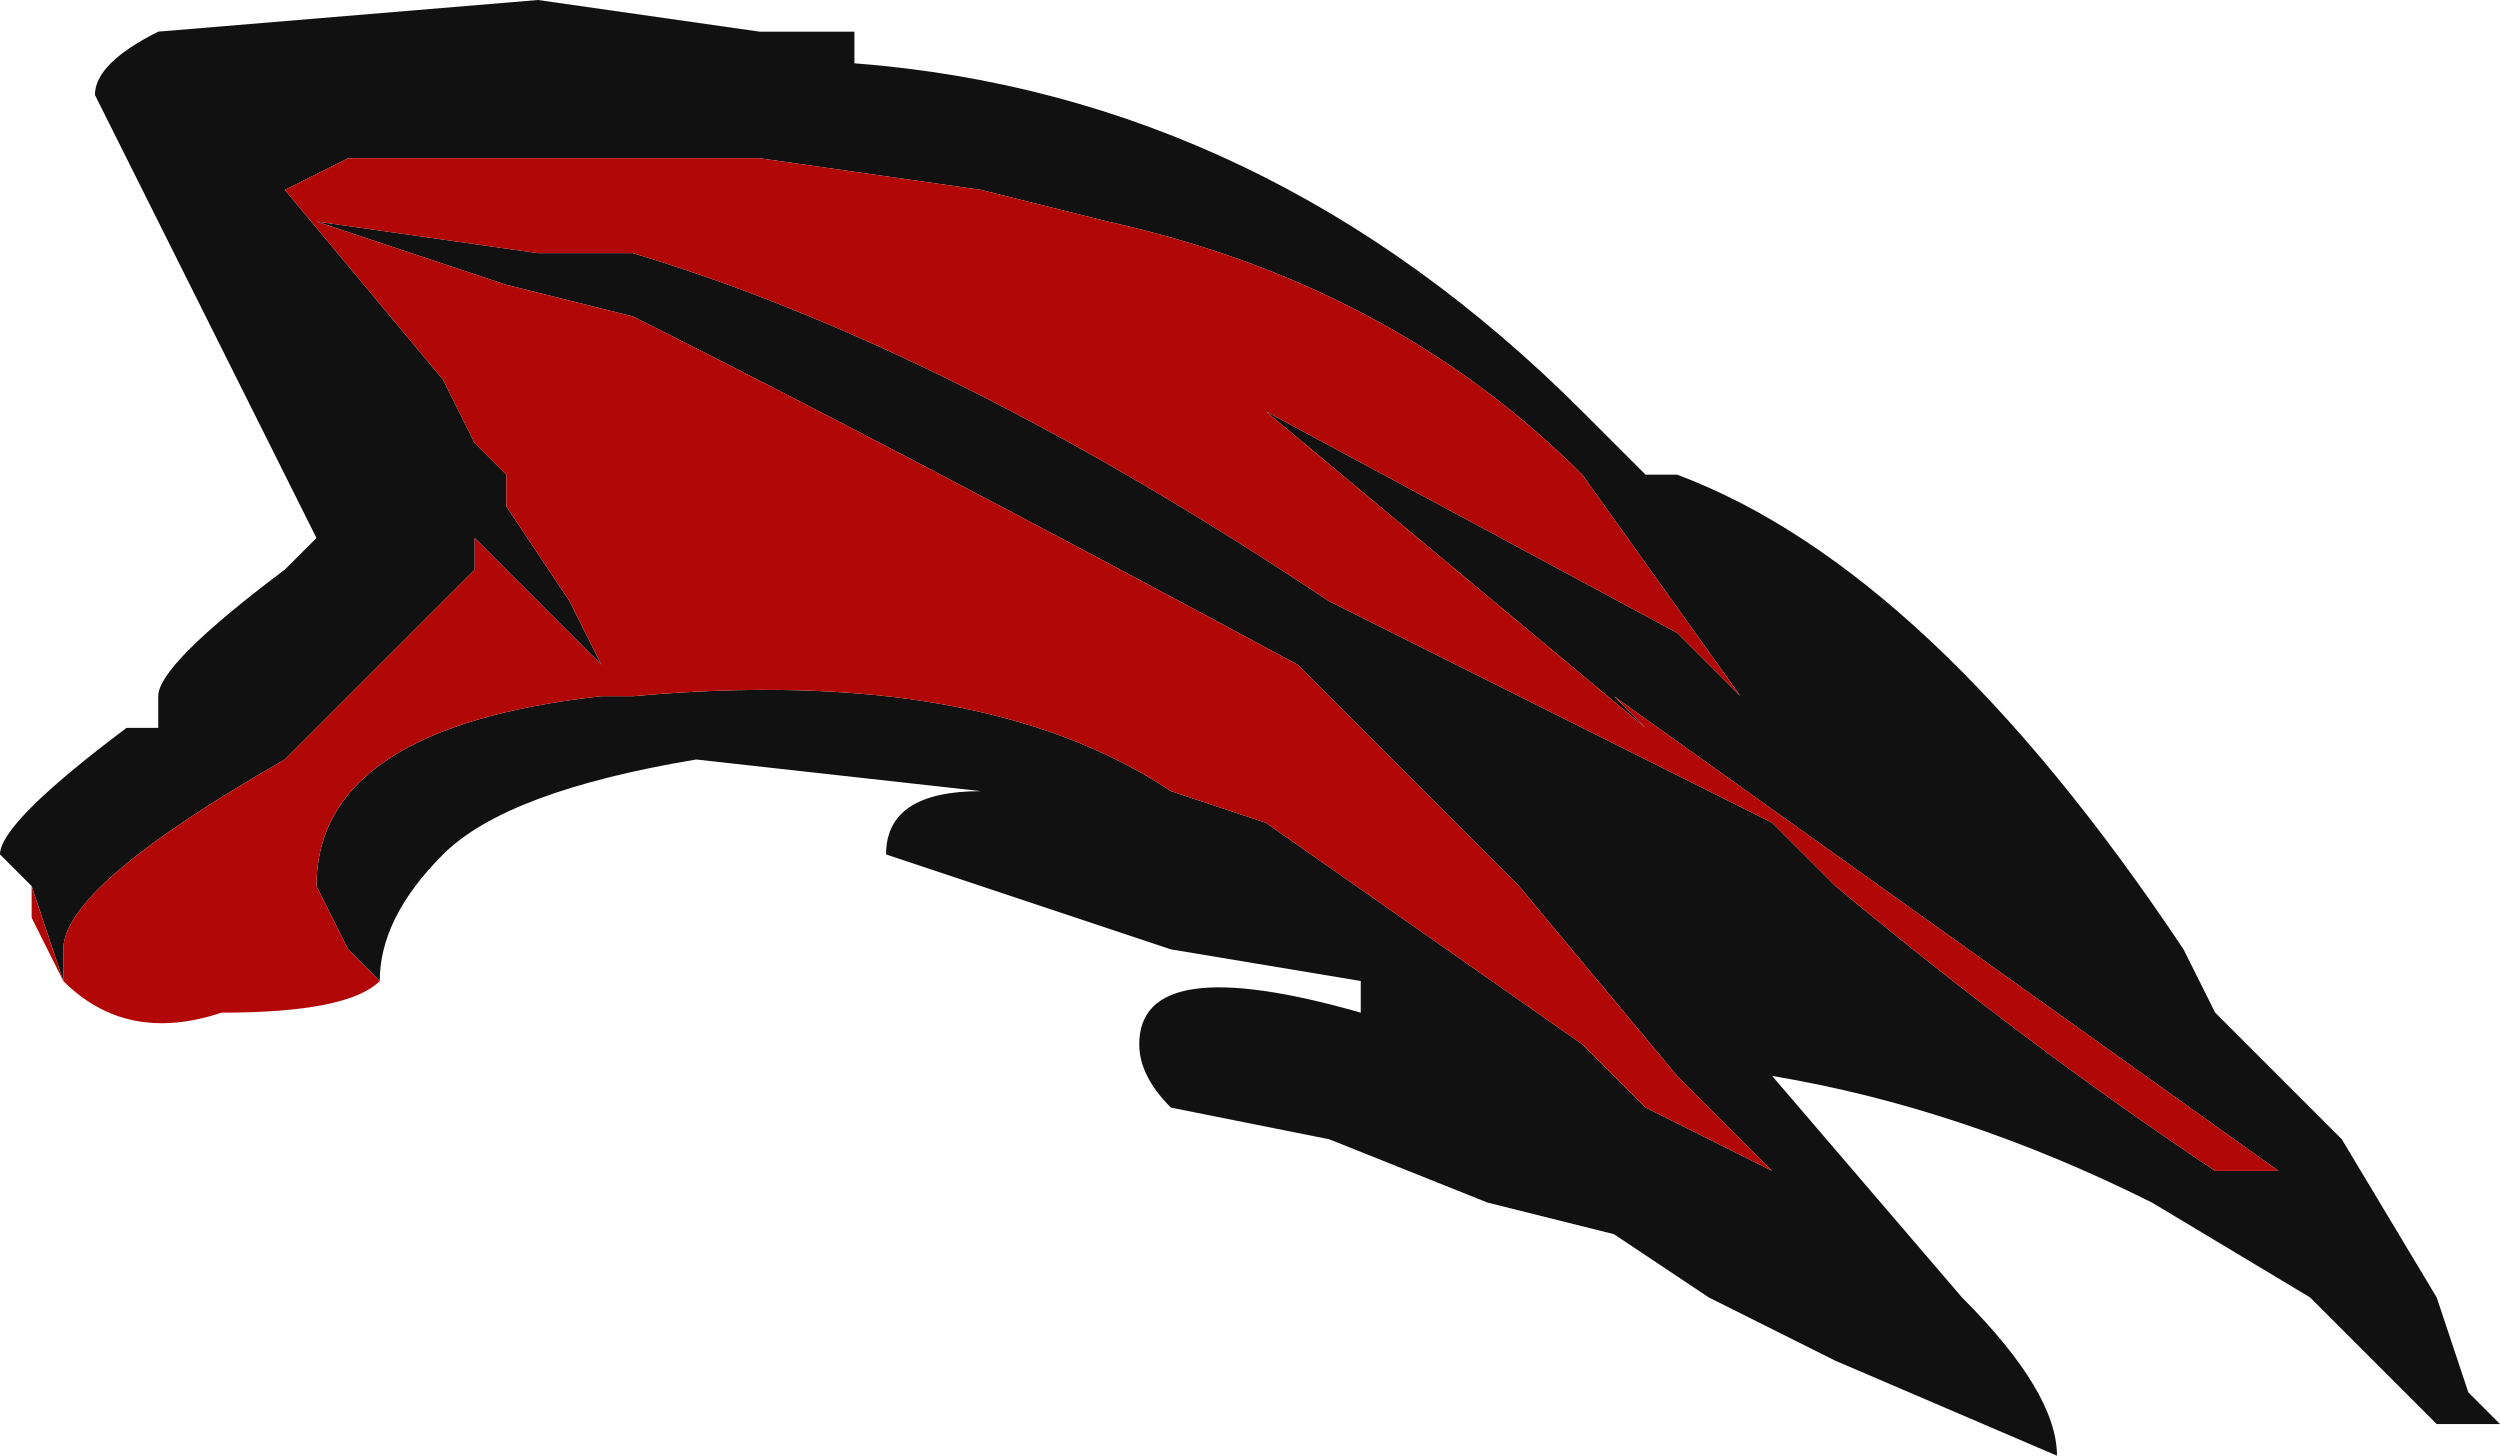 <?xml version="1.0" encoding="UTF-8" standalone="no"?>
<svg xmlns:ffdec="https://www.free-decompiler.com/flash" xmlns:xlink="http://www.w3.org/1999/xlink" ffdec:objectType="frame" height="16.1px" width="27.65px" xmlns="http://www.w3.org/2000/svg">
  <g transform="matrix(1.0, 0.0, 0.0, 1.0, 0.0, 0.0)">
    <use ffdec:characterId="933" height="2.3" transform="matrix(7.0, 0.0, 0.0, 7.0, 0.0, 0.0)" width="3.95" xlink:href="#shape0"/>
  </g>
  <defs>
    <g id="shape0" transform="matrix(1.0, 0.0, 0.0, 1.0, 0.0, 0.0)">
      <path d="M0.05 1.4 L0.0 1.35 Q0.0 1.3 0.2 1.15 L0.25 1.15 0.25 1.1 Q0.25 1.05 0.45 0.9 L0.5 0.85 Q0.4 0.65 0.15 0.15 0.15 0.1 0.25 0.05 L0.85 0.0 1.2 0.05 1.35 0.05 1.35 0.1 Q2.0 0.15 2.5 0.65 L2.6 0.75 2.65 0.75 Q3.05 0.9 3.45 1.5 L3.5 1.6 3.7 1.8 3.85 2.05 3.9 2.2 3.95 2.25 3.85 2.25 3.65 2.05 3.4 1.9 Q3.1 1.75 2.8 1.7 L3.1 2.05 Q3.25 2.2 3.25 2.3 L2.9 2.15 2.7 2.05 2.55 1.95 2.35 1.9 2.1 1.8 1.85 1.75 Q1.8 1.7 1.8 1.65 1.8 1.5 2.15 1.6 L2.15 1.55 1.85 1.5 1.4 1.35 Q1.4 1.25 1.55 1.25 L1.1 1.2 Q0.8 1.25 0.7 1.35 0.6 1.45 0.6 1.55 L0.55 1.5 0.5 1.4 Q0.5 1.15 0.95 1.1 L1.0 1.1 Q1.55 1.05 1.85 1.25 L2.0 1.3 2.5 1.65 2.6 1.75 2.8 1.85 2.65 1.7 2.4 1.4 2.05 1.05 Q1.4 0.7 1.0 0.5 L0.8 0.45 0.5 0.35 0.85 0.4 1.0 0.4 Q1.5 0.55 2.1 0.95 L2.8 1.3 2.9 1.4 Q3.2 1.65 3.5 1.85 L3.6 1.85 2.55 1.1 2.6 1.15 2.0 0.65 2.65 1.0 2.75 1.1 2.5 0.75 Q2.2 0.45 1.75 0.35 L1.55 0.3 1.2 0.25 0.55 0.25 0.45 0.3 0.7 0.6 0.75 0.7 0.8 0.75 0.8 0.8 0.9 0.95 0.95 1.05 0.75 0.85 0.75 0.9 0.45 1.2 Q0.1 1.4 0.1 1.5 L0.1 1.55 0.05 1.4" fill="#111111" fill-rule="evenodd" stroke="none"/>
      <path d="M0.55 1.5 L0.6 1.55 Q0.55 1.6 0.35 1.6 0.2 1.65 0.1 1.55 L0.05 1.45 0.05 1.4 0.1 1.55 0.1 1.5 Q0.1 1.4 0.45 1.2 L0.75 0.9 0.75 0.85 0.95 1.05 0.9 0.95 0.8 0.8 0.8 0.75 0.75 0.7 0.7 0.6 0.45 0.3 0.55 0.25 1.2 0.25 1.55 0.3 1.75 0.35 Q2.2 0.45 2.5 0.75 L2.75 1.1 2.65 1.0 2.0 0.65 2.6 1.15 2.55 1.1 3.6 1.85 3.5 1.85 Q3.2 1.65 2.9 1.4 L2.8 1.3 2.1 0.95 Q1.5 0.55 1.0 0.4 L0.85 0.4 0.5 0.35 0.8 0.45 1.0 0.5 Q1.4 0.7 2.05 1.05 L2.4 1.4 2.65 1.7 2.8 1.85 2.6 1.75 2.5 1.65 2.0 1.3 1.85 1.25 Q1.55 1.05 1.0 1.1 L0.95 1.1 Q0.5 1.15 0.5 1.4 L0.55 1.5" fill="#b10707" fill-rule="evenodd" stroke="none"/>
    </g>
  </defs>
</svg>
